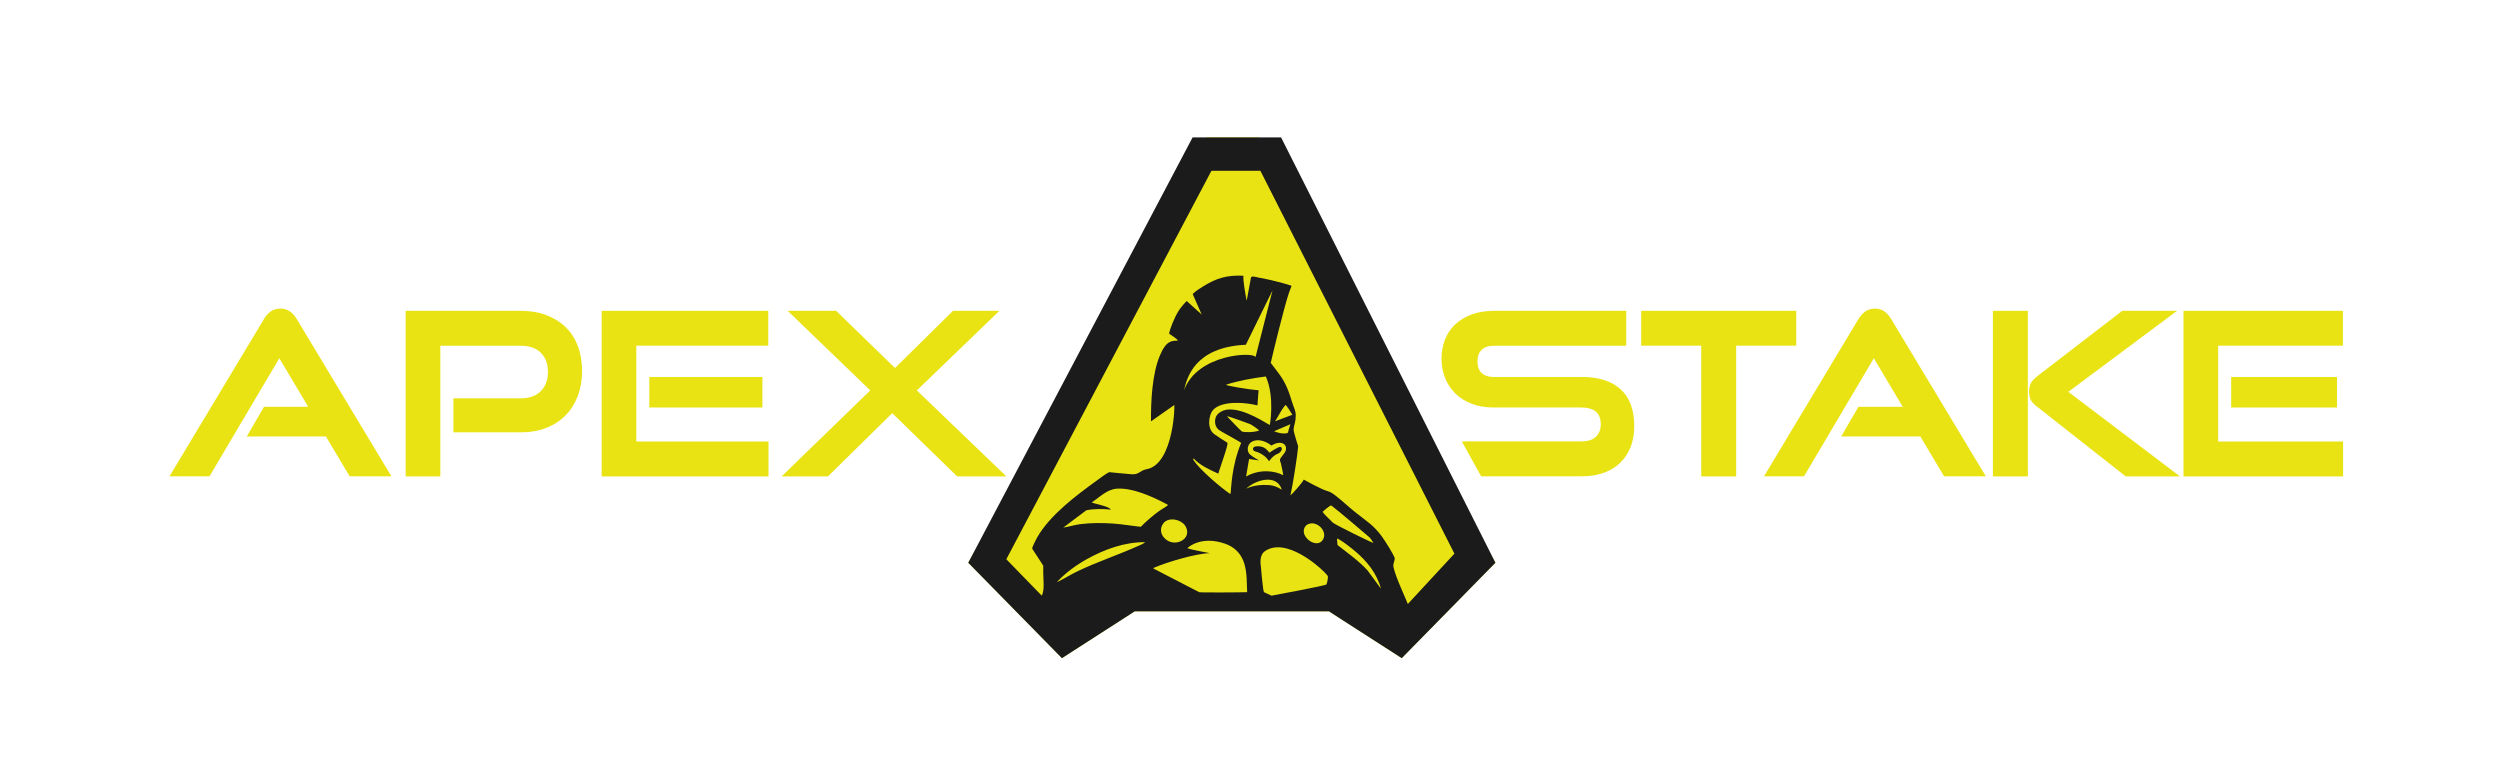 <?xml version="1.0" encoding="UTF-8"?>
<svg id="Layer_1" xmlns="http://www.w3.org/2000/svg" version="1.1" viewBox="0 0 300 92.42">
  <!-- Generator: Adobe Illustrator 29.3.1, SVG Export Plug-In . SVG Version: 2.1.0 Build 151)  -->
  <defs>
    <style>
      .st0 {
        fill: #1b1b1b;
      }

      .st1 {
        fill: #e9e313;
      }
    </style>
  </defs>
  <g>
    <path class="st1" d="M34.84,37.41c-.33-.25-.73-.38-1.19-.38s-.86.12-1.2.37c-.31.23-.58.54-.79.91l-11.32,18.85h4.8l8.38-14.17,3.47,5.83h-5.31l-2.07,3.56h9.5l2.85,4.78h5.01l-11.34-18.84c-.22-.38-.48-.69-.78-.91Z"/>
    <path class="st1" d="M67.89,39.27c-.63-.62-1.42-1.11-2.33-1.46-.91-.34-1.95-.51-3.09-.51h-13.79v19.87h4.16v-15.68h9.63c1.06,0,1.85.28,2.43.84.57.57.85,1.32.85,2.3s-.28,1.73-.86,2.31c-.57.58-1.37.86-2.42.86h-8.06v4.08h8.06c1.15,0,2.19-.18,3.1-.54.92-.36,1.7-.88,2.33-1.53.63-.65,1.12-1.44,1.45-2.33.33-.89.5-1.88.5-2.96s-.17-2.09-.5-2.97c-.33-.89-.83-1.66-1.46-2.29Z"/>
    <polygon class="st1" points="76.36 41.48 92.19 41.48 92.19 37.3 72.2 37.3 72.2 57.17 92.22 57.17 92.22 52.98 76.36 52.98 76.36 41.48"/>
    <rect class="st1" x="77.92" y="45.24" width="13.57" height="3.66"/>
    <polygon class="st1" points="119.93 37.3 114.36 37.3 107.4 44.16 100.34 37.3 94.52 37.3 104.43 46.85 93.79 57.17 99.35 57.17 107.07 49.58 114.86 57.17 120.77 57.17 110.02 46.85 119.93 37.3"/>
    <path class="st1" d="M189.74,45.24h-10.5c-.62,0-1.1-.16-1.44-.48-.34-.32-.5-.77-.5-1.38s.16-1.07.5-1.4c.34-.33.82-.49,1.47-.49h15.88v-4.19h-15.88c-.99,0-1.88.15-2.66.43-.78.29-1.45.69-1.99,1.2-.54.51-.96,1.13-1.23,1.84-.27.7-.41,1.47-.41,2.29s.15,1.62.44,2.33c.29.71.71,1.34,1.25,1.86.54.52,1.2.93,1.98,1.22.77.29,1.63.43,2.57.43h10.53c.78,0,1.37.17,1.77.51.38.33.57.82.57,1.51,0,.63-.19,1.12-.58,1.49-.39.37-.98.56-1.75.56h-14.34l2.32,4.19h12.03c1.04,0,1.97-.15,2.75-.45.8-.3,1.47-.72,2-1.27.53-.54.93-1.19,1.2-1.92.26-.72.39-1.52.39-2.37,0-1.97-.55-3.46-1.65-4.45-1.08-.98-2.66-1.47-4.69-1.47Z"/>
    <polygon class="st1" points="215.55 37.3 196.94 37.3 196.94 41.48 204.15 41.48 204.15 57.17 208.34 57.17 208.34 41.48 215.55 41.48 215.55 37.3"/>
    <path class="st1" d="M226.19,37.41c-.33-.25-.73-.38-1.19-.38s-.86.13-1.2.37c-.31.23-.58.53-.8.91l-11.32,18.85h4.8l8.38-14.17,3.47,5.83h-5.32l-2.07,3.56h9.5l2.85,4.78h5.01l-11.34-18.84c-.22-.38-.48-.69-.78-.91Z"/>
    <rect class="st1" x="239.15" y="37.3" width="4.19" height="19.87"/>
    <path class="st1" d="M261.22,37.3h-6.55l-10.17,7.82c-.41.31-.68.6-.81.9-.13.28-.2.61-.2.97,0,.31.05.6.14.86.11.3.34.58.7.86l10.76,8.46h6.51l-13.4-10.15,13.03-9.71Z"/>
    <rect class="st1" x="267.74" y="45.24" width="12.7" height="3.66"/>
    <polygon class="st1" points="266.18 52.98 266.18 41.48 281.15 41.48 281.15 37.3 262.02 37.3 262.02 57.17 281.17 57.17 281.17 52.98 266.18 52.98"/>
  </g>
  <polygon class="st1" points="170.92 52.75 157.81 30.27 151.07 16.49 144.75 16.49 137.83 30.27 124.72 52.75 116.19 67.52 127.43 78.97 136.17 73.35 159.47 73.35 168.21 78.97 179.45 67.52 170.92 52.75"/>
  <g>
    <path class="st0" d="M153.73,16.49h-10.62l-26.92,51.04,11.24,11.45,8.74-5.62h23.31l1.17.76h.06v.04l7.5,4.82,11.24-11.45-25.72-51.04ZM136.5,65.55c-2.36,1.05-4.82,1.87-7.15,2.98-.77.36-1.48.82-2.23,1.19-.08.04-.14.11-.25.08,1.01-1.07,2.27-1.99,3.56-2.71,2.13-1.18,4.52-2.05,6.99-2.03-.23.22-.61.35-.92.49ZM131.01,60.29c.96-.63,1.82-1.57,3.03-1.65,1.68-.11,3.86.73,6.08,1.92.03.12-.06.14-.14.19-.24.19-.58.35-.84.54-.8.58-1.56,1.23-2.25,1.93-1.09-.12-2.18-.31-3.27-.39-1.31-.09-2.71-.1-4.01.07-.68.09-1.34.31-2.02.41l2.76-2.07c.97-.21,1.96-.17,2.94-.09-.13-.41-2.28-.75-2.28-.87ZM154.85,50.9s-.27.77-.27.96-.78.27-1.69-.11l1.97-.85ZM153.01,50.55c.27-.37.69-1.29,1.22-1.93.15-.09.75,1.04.86,1.15l-2.07.78ZM154.31,53.98c-.09.47-.69.88-.71,1.18-.02.21.09.31.12.5.02.16.31,1.29.25,1.36-1.01-.54-2.81-.76-4.44.16l.36-2.1,1.19.17s-.8-.43-1.11-.74c-.42-.41-.3-1.3.38-1.57,1.11-.43,2.22.53,2.22.53,1-.64,1.89-.29,1.74.52ZM153.82,58.76c-.58-.37-1.09-.52-1.54-.55-1.81-.13-2.76.45-2.76.45,1.12-1.07,3.68-1.86,4.3.1ZM149.08,51.81c-.15-.05-1.68-1.69-1.84-1.85.12-.06,2.51.84,2.76.93.19.07,1.01.63,1.1.78-.73.25-1.8.2-2.02.13ZM152.38,50.99c-.14.03-3.07-2.11-5.18-1.83-.35.05-1.15.35-1.33.97-.06.19-.23,1.04.47,1.51.35.24,2.57,1.42,2.6,1.51-1.17,2.79-1.19,5.51-1.26,6.01-.01.08.03.1-.09.09-1.11-.74-3.62-2.89-4.36-4.02-.14-.22,0,0,0-.23.74.84,1.94,1.37,2.97,1.84,0,0,.04-.22.46-1.42.57-1.66.65-2.1.64-2.21,0-.07-.04-.11-.1-.14-.53-.31-.96-.62-1.44-.94-.99-.66-.69-2.35-.23-2.89,1.07-1.26,4.17-.92,5.36-.59l.14-1.82c-1.5-.12-3.91-.56-3.91-.66,1.41-.47,3.24-.8,4.78-.99,1.1,2.49.48,5.82.48,5.82ZM150.66,42.86c-.13-.67-6.97-.43-8.57,3.96.32-1.43,1.23-5.17,7.41-5.45l3.2-6.52-2.04,8.01ZM142.3,63.21c.78,1.52-1.37,2.55-2.52,1.41-.53-.52-.63-1.23-.17-1.83.62-.81,2.23-.47,2.69.42ZM143.9,71.06l-5.51-2.85c.05-.07.11-.09.18-.12,1.52-.65,4.96-1.67,6.57-1.71.21,0-2.07-.36-2.66-.6.14-.14,1.69-1.52,4.52-.54,2.37.83,2.53,3.04,2.6,4.2l.06,1.62c-.47.03-5.74.06-5.75,0ZM159.35,69.34c-.02.26-.1.59-.17.79-.05.14-6.6,1.35-6.6,1.35l-.9-.42c-.13-.13-.36-2.92-.36-2.92-.11-.69-.13-1.56.43-1.97.68-.49,1.48-.58,2.3-.43,2.54.47,5.29,3.2,5.3,3.43,0,.05,0,.11-.01.17ZM156.67,63.12c.16-.21.49-.31.75-.32,1.03,0,1.96,1.27,1.22,2.11-.83.93-2.86-.66-1.97-1.79ZM158.7,61.43s.9-.83,1.06-.77c.76.56,4.28,3.56,4.54,3.79.17.14.38.5.51.69.03.11-4.71-2.23-4.88-2.43-.4-.44-.88-.81-1.23-1.29ZM164.16,68.51c-1.05-1.17-2.43-2.14-3.66-3.11l-.06-.75c.1-.02.14.02.21.06.56.3,1.47,1.02,1.97,1.44,1.4,1.17,2.63,2.69,3.09,4.49l-1.56-2.13ZM167.21,67.72c.05-.2.1-.37.13-.5.03-.11.04-.19.04-.2-.11-.46-1.25-2.23-1.58-2.68-1-1.35-1.86-1.83-3.11-2.83-.8-.63-1.55-1.36-2.34-1.97-.28-.22-.67-.52-1.02-.6-.71-.17-2.88-1.39-2.88-1.39-.13.36-1.45,1.79-1.6,1.91.28-1.19.89-5.12.93-5.9,0-.03-.55-1.69-.55-2.01,0-.32.19-.81.23-1.21.09-.83-.03-1.02-.27-1.68-.25-.68-.42-1.39-.71-2.05-.56-1.32-1.14-1.93-1.99-3.06.06-.32,1.64-6.91,2.21-8.48.02-.05.27-.72.29-.77,0,0-1.41-.52-3.96-.99-.24-.04-.9-.28-.92.04l-.51,2.74c-.11-.55-.46-2.45-.39-3-1.96-.1-3.22.27-4.89,1.31-.29.18-.82.52-1.05.75-.05.05-.14.09-.13.18l1.06,2.41-1.8-1.62c-.88.91-1.22,1.51-1.71,2.68-.08.18-.44,1.15-.38,1.25.03.05,1.07.66,1.02.83-.7.01-1.4-.05-2.18,1.87-.9,2.2-1.05,5.44-1.03,7.81l2.77-1.94c.14-.59.03,7.06-3.27,7.68-.88.16-.89.68-1.85.61-.71-.05-2.65-.25-2.65-.25-.3.1-1.2.78-1.51,1.01-2.48,1.79-5.62,4.14-7.15,6.82-.1.18-.67,1.26-.59,1.36l.32.49,1,1.54v.87c0,.77.18,2.09-.18,2.73l-4.25-4.37,24.61-46.61h5.88l23.28,45.94-5.59,6.04c-.19-.54-1.9-4.14-1.73-4.75Z"/>
    <path class="st0" d="M151.08,55.24s.05,0,0,0h0Z"/>
    <path class="st0" d="M150.92,53.56c-.07,0-.25,0-.39.06-.24.1-.22.45.03.52,1.29.36,1.72,1.21,1.72,1.21,0,0,.45-.66.97-.86.67-.25.7-.89.34-.86-.14-.03-1.1.56-1.25.69-.32-.34-.57-.76-1.41-.77Z"/>
  </g>
</svg>